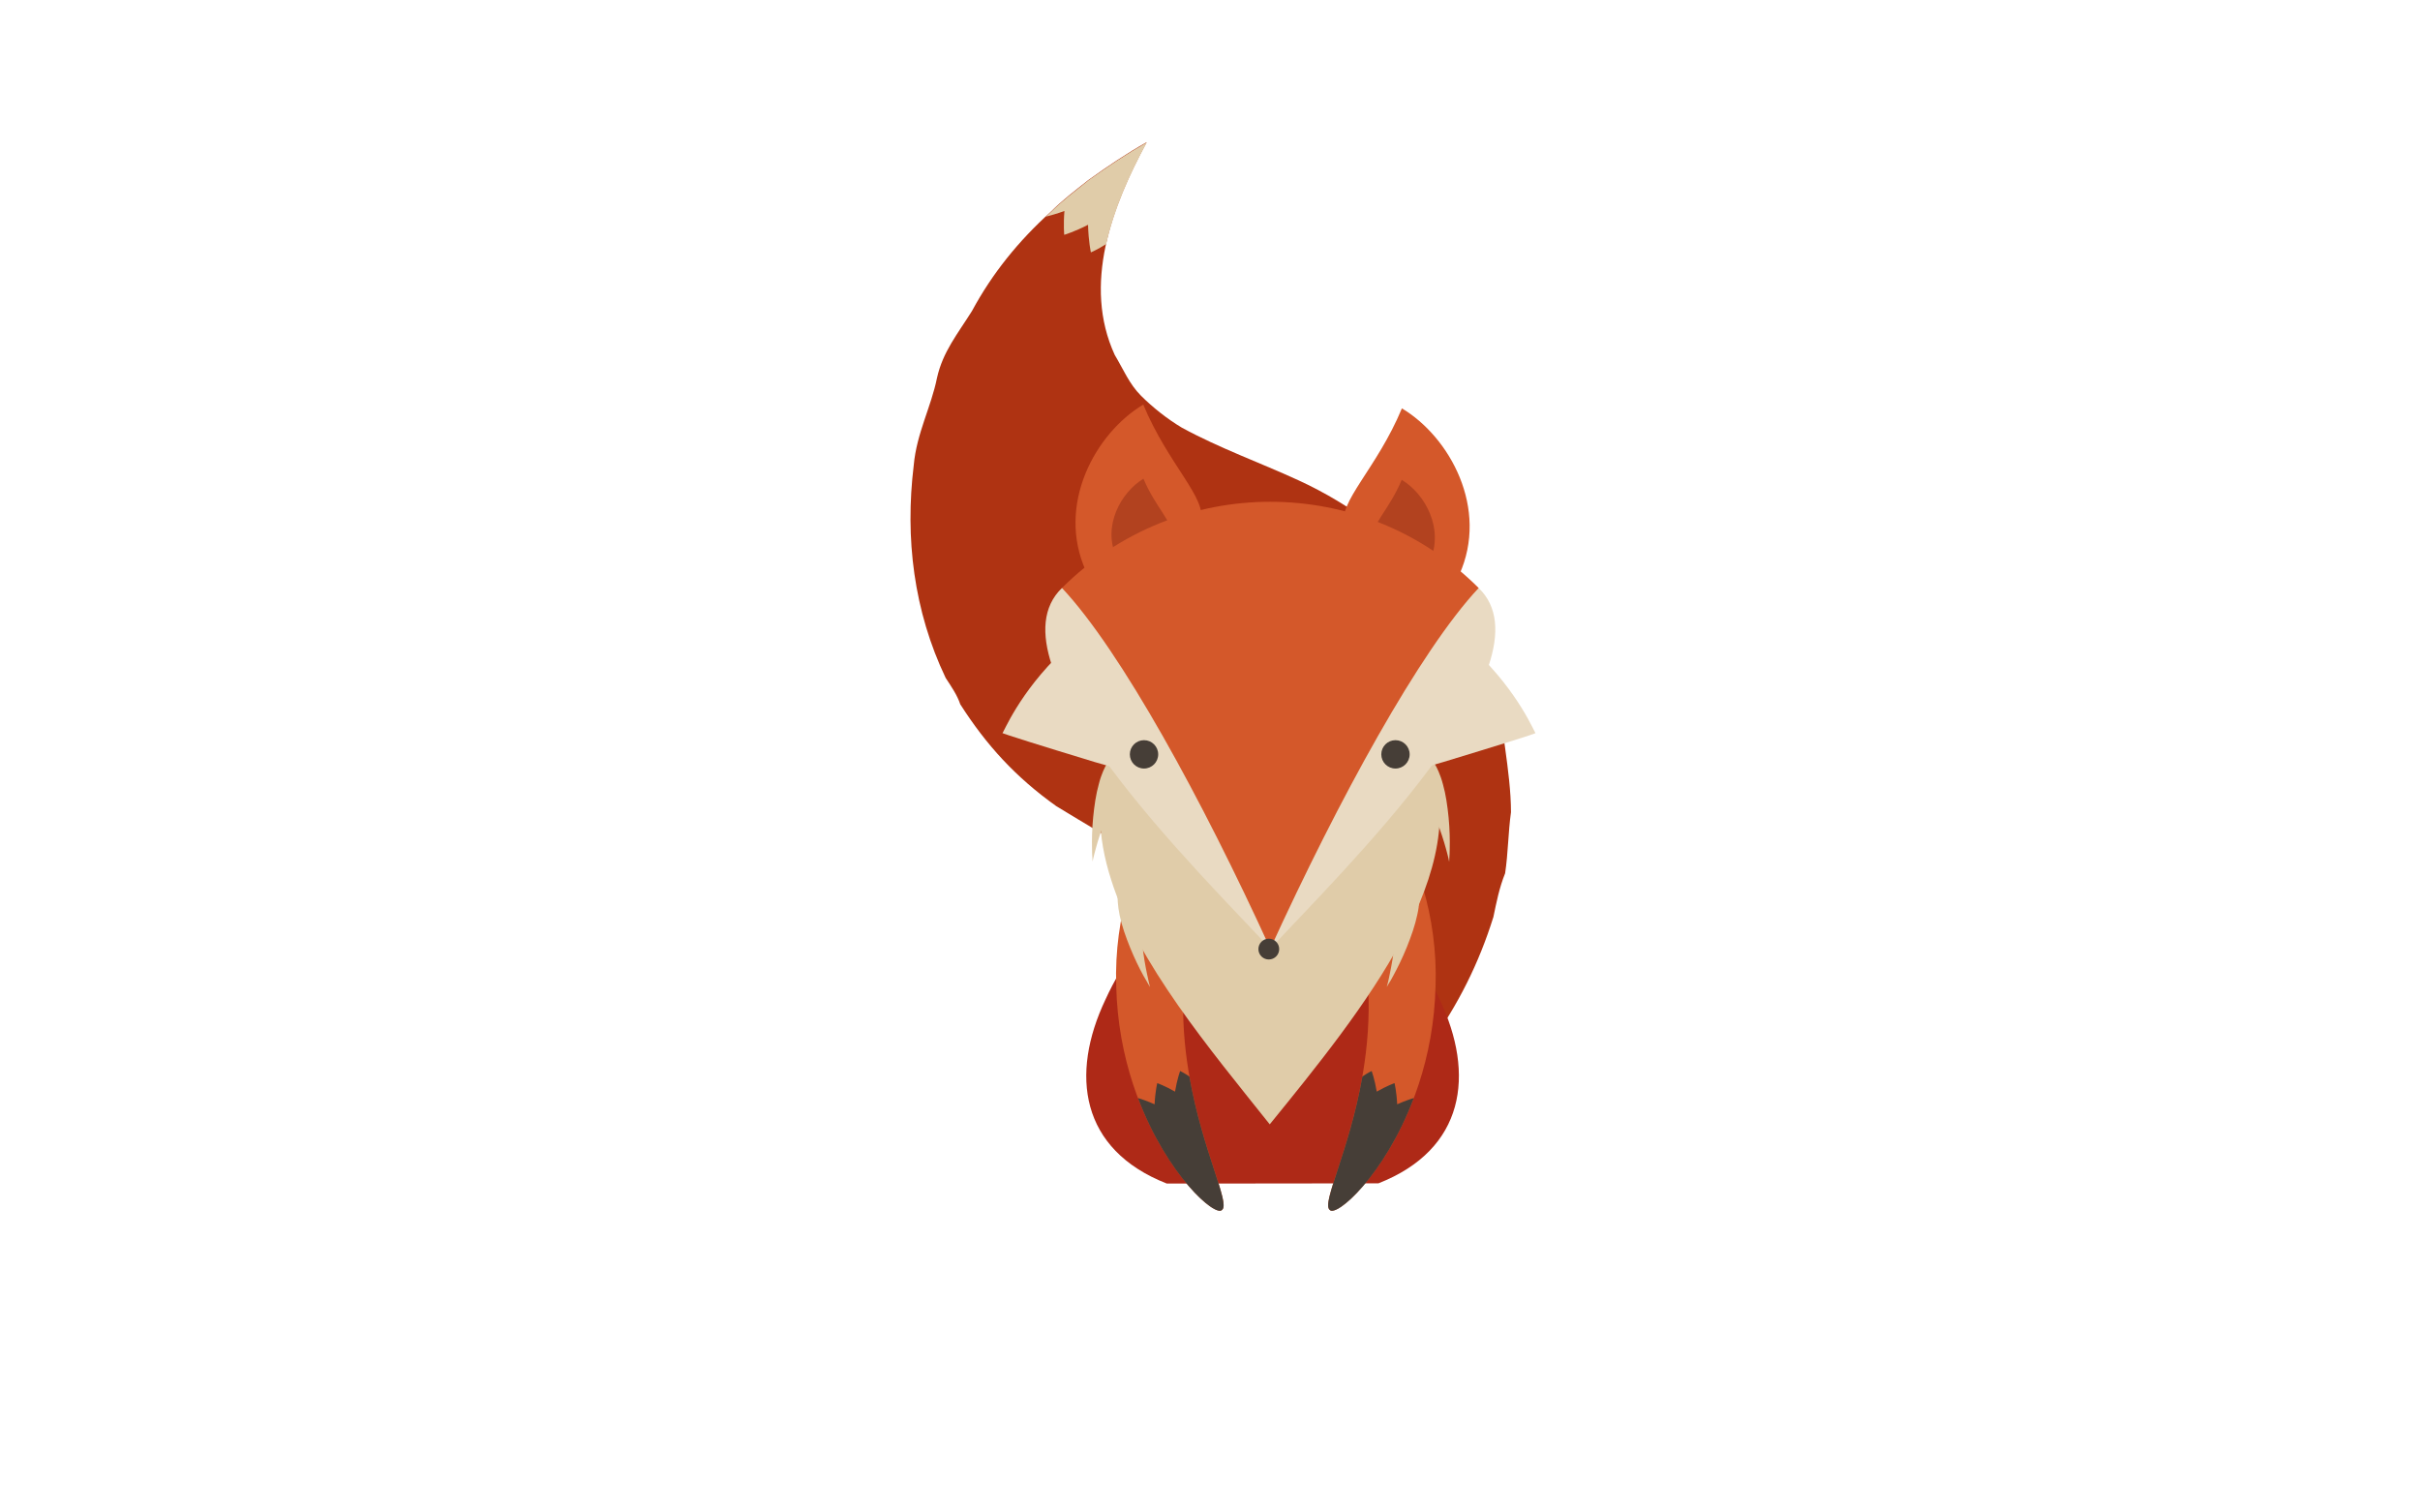 <?xml version="1.0" encoding="utf-8"?>
<!-- Generator: Adobe Illustrator 18.1.0, SVG Export Plug-In . SVG Version: 6.00 Build 0)  -->
<svg version="1.1" baseProfile="tiny" id="Layer_1" xmlns="http://www.w3.org/2000/svg" xmlns:xlink="http://www.w3.org/1999/xlink"
	 x="0px" y="0px" viewBox="0 0 1280 800" xml:space="preserve">
<g>
	<path fill="#AF3312" d="M686.7,254c57,26.2,101.7,77,109.4,141.7c1.5,10.8,3.1,23.1,3.1,33.9c-1.5,10.8-1.5,21.6-3.1,32.3
		c-3.1,7.7-4.6,15.4-6.2,23.1c-7.7,24.6-18.5,46.2-33.9,67.8c-7.7,12.3-16.9,20-26.2,30.8c-4.6,3.1-7.7,7.7-13.9,10.8
		c-1.5,1.5-1.5,3.1-3.1,4.6c-6.2,4.6-12.3,9.2-18.5,13.9c-7.7,4.6-13.9,7.7-21.6,12.3c27.7-40.1,40.1-100.1,1.5-137.1
		c-26.2-24.6-61.6-30.8-92.4-47.8c-7.7-4.6-15.4-9.2-23.1-13.9c-21.6-15.4-37-32.3-50.8-53.9c-1.5-4.6-4.6-9.2-7.7-13.9
		c-16.9-35.4-21.6-73.9-16.9-112.5c1.5-16.9,9.2-30.8,12.3-46.2c3.1-13.9,10.8-23.1,18.5-35.4c10.8-20,24.6-37,41.6-52.4
		c6.2-6.2,12.3-10.8,20-16.9c10.8-7.7,20-13.9,30.8-20c-18.5,33.9-33.9,75.5-16.9,112.5c4.6,7.7,7.7,15.4,13.9,21.6
		c6.2,6.2,13.9,12.3,21.6,16.9C645.1,237.1,666.7,244.8,686.7,254L686.7,254z"/>
	<path fill="#E0CCA9" d="M606.6,75.3c-10.8,6.2-20,12.3-30.8,20c-7.7,6.2-13.9,10.8-20,16.9c-0.9,0.8-1.7,1.6-2.6,2.4
		c2.3-0.6,5.7-1.5,9.8-3c-0.6,7.5-0.1,12.6-0.1,12.6s5.4-1.6,12.6-5.3c0.2,8.7,1.5,14.6,1.5,14.6s3.3-1.4,8.1-4.4
		C589.3,110.3,597.6,91.9,606.6,75.3z"/>
</g>
<path fill="#AE2917" d="M617.1,626c-45.8-18-51.2-57.7-32.4-97.3c17.9-39.6,60-79.3,88.4-97.2c28.4,17.9,70.5,57.6,88.4,97.2
	c18.8,39.6,13.4,79.2-32.4,97.2C691.8,626,654.5,626,617.1,626z"/>
<g>
	<path fill="#D4582A" d="M626,523c-3.1,62.7,26.4,112.2,20.4,116.9c-4.6,6-54.2-41.4-56-118.3c-1.3-37.5,10.8-70.4,24-90.9
		c13.3-20.9,27.7-29.3,32-25.9C656.1,412.2,627,460.6,626,523z"/>
	<path fill="#463E37" d="M629.1,569.4c-2.9-2-4.9-2.9-4.9-2.9s-1.6,4.3-2.7,10.9c-5.4-3.1-9.4-4.5-9.4-4.5s-1.1,4.5-1.4,11.2
		c-3.6-1.6-6.7-2.7-8.8-3.3c15.4,40.9,41.2,63.4,44.5,59.1C650.8,636.5,636,608.7,629.1,569.4z"/>
</g>
<g>
	<path fill="#D4582A" d="M723.7,523c3.1,62.7-26.4,112.2-20.4,116.9c4.6,6,54.2-41.4,56-118.3c1.3-37.5-10.8-70.4-24-90.9
		c-13.3-20.9-27.7-29.3-32-25.9C693.6,412.2,722.7,460.6,723.7,523z"/>
	<path fill="#463E37" d="M720.6,569.4c2.9-2,4.9-2.9,4.9-2.9s1.6,4.3,2.7,10.9c5.4-3.1,9.4-4.5,9.4-4.5s1.1,4.5,1.4,11.2
		c3.6-1.6,6.7-2.7,8.8-3.3c-15.4,40.9-41.2,63.4-44.5,59.1C698.9,636.5,713.7,608.7,720.6,569.4z"/>
</g>
<path fill="#E0CCA9" d="M755.1,399c26.7,60-34.7,135.7-83.5,195.7c-31.4-39.4-70.1-85.5-83.9-129.4c-7.4-23.1-8.3-45.3,0.4-66.3
	C643.7,399,699.4,399,755.1,399z"/>
<g>
	<path fill="#D4582A" d="M711.2,277.9c-3.9-12,17-29.9,30.3-61.9c25.3,15.1,46.2,53,30.3,88.1C751.6,295.4,731.4,286.6,711.2,277.9z
		"/>
	<path fill="#B2421F" d="M726.6,284.1c-1.9-5.9,8.3-14.6,14.8-30.3c12.4,7.4,22.6,26,14.8,43.2C746.4,292.7,736.5,288.4,726.6,284.1
		z"/>
</g>
<g>
	<path fill="#D4582A" d="M574.4,302.1c-15.9-35.1,5-73,30.3-88.1c13.3,32,34.2,49.9,30.3,61.9C614.8,284.6,594.6,293.4,574.4,302.1z
		"/>
	<path fill="#B2421F" d="M590.5,294.7c-7.5-16.5,2.4-34.3,14.3-41.5c6.3,15.1,16.1,23.5,14.3,29.1
		C609.5,286.5,600,290.6,590.5,294.7z"/>
</g>
<g>
	<path fill="#E0CCA9" d="M585.4,404.1c1.7-2.7,4.3-4.5,6.6-5.1c1.1-0.3,2.2-0.3,3.2-0.1c0.9,0.2,1.7,0.7,2.3,1.4
		c0.6,0.7,0.9,1.5,1.1,2.4c0.2,0.9,0.2,1.8,0.1,2.8c-0.2,1.9-0.9,3.9-2.2,5.8c-0.6,1-2.7,3.5-5,7.5c-2.3,4-4.7,9.4-6.9,14.9
		c-2.1,5.5-3.9,10.9-5,15.1c-0.6,2.1-1,3.8-1.3,5c-0.3,1.2-0.4,1.9-0.4,1.9s0-0.7-0.1-1.9c-0.1-1.2-0.2-3-0.2-5.2
		c-0.1-4.3,0-10.2,0.6-16.3c0.6-6.1,1.5-12.3,3-17.6C582.5,409.5,584.5,405.5,585.4,404.1z"/>
</g>
<g>
	<path fill="#E0CCA9" d="M747.8,411.4c-1.3-1.9-2-3.9-2.2-5.8c-0.1-1-0.1-1.9,0.1-2.8c0.2-0.9,0.5-1.7,1.1-2.4
		c0.6-0.7,1.4-1.2,2.3-1.4c0.9-0.2,2-0.2,3.2,0.1c2.3,0.6,4.8,2.4,6.6,5.1c0.9,1.3,2.9,5.3,4.3,10.6c1.5,5.2,2.4,11.5,3,17.6
		c0.6,6.1,0.7,12,0.6,16.3c0,2.2-0.1,4-0.2,5.2c-0.1,1.2-0.1,1.9-0.1,1.9s-0.2-0.7-0.4-1.9c-0.3-1.2-0.7-2.9-1.3-5
		c-1.1-4.1-2.9-9.6-5-15.1c-2.1-5.5-4.6-10.9-6.9-14.9C750.5,414.9,748.5,412.3,747.8,411.4z"/>
</g>
<g>
	<path fill="#E0CCA9" d="M737.5,474.1c-0.2-2.3,0.1-4.3,0.7-6.2c0.4-0.9,0.8-1.8,1.4-2.5c0.6-0.7,1.3-1.3,2.1-1.7s1.7-0.4,2.7-0.2
		c0.9,0.2,1.9,0.7,2.8,1.6c1.8,1.6,3.2,4.4,3.5,7.6c0.2,1.6,0.1,6.1-1.1,11.3c-1.1,5.3-3.2,11.3-5.5,17c-2.3,5.7-4.9,10.9-7,14.8
		c-1,1.9-1.9,3.5-2.6,4.5c-0.6,1.1-1,1.7-1,1.7s0.2-0.7,0.5-1.9c0.3-1.2,0.7-2.9,1.1-5c0.9-4.2,1.9-9.9,2.5-15.7
		c0.6-5.8,1-11.8,0.8-16.4C738.3,478.4,737.6,475.2,737.5,474.1z"/>
</g>
<path fill="#E9DAC2" d="M782.1,311c41.2,39.7-73.5,151.1-110.2,190.8C635.2,462.1,520.5,350.7,561.7,311
	C635.2,311,708.6,311,782.1,311z"/>
<path fill="#E9DAC2" d="M812.2,387.7c0.4,0.3-21.6,7.1-48.6,15.3c-27.5,8-59.9,17.4-92.4,17.6c-32.4-0.2-64.9-9.6-92.4-17.6
	c-27-8.2-49-15.1-48.6-15.3c0.5,0.3,8.4-20.9,32-43.4c23-22.3,61.8-45.9,109-45.7c47.2-0.3,86,23.4,109,45.7
	C803.8,366.8,811.7,387.9,812.2,387.7z"/>
<path fill="#D4582A" d="M782.1,311c-31.1,33.2-74.2,112-110.2,190.8c-36-78.8-79-157.6-110.2-190.8
	C622.6,250.2,721.2,250.2,782.1,311z"/>
<circle fill="#463E37" cx="738.1" cy="399" r="7.5"/>
<circle fill="#463E37" cx="671.1" cy="502" r="5.5"/>
<circle fill="#463E37" cx="605.1" cy="399" r="7.5"/>
<path fill="url(#Jive)" d="M783.9,523.6"/>
<path fill="url(#Jive)" d="M739.4,481.8"/>
<g>
	<path fill="#E0CCA9" d="M591.2,472.8c0.3-3.2,1.7-6,3.5-7.6c0.9-0.8,1.8-1.3,2.8-1.6c0.9-0.2,1.8-0.2,2.7,0.2
		c0.8,0.4,1.5,0.9,2.1,1.7c0.6,0.7,1,1.6,1.4,2.5c0.7,1.8,1,3.9,0.7,6.2c-0.1,1.1-0.8,4.3-1,8.9c-0.2,4.6,0.2,10.6,0.8,16.4
		c0.6,5.8,1.6,11.5,2.5,15.7c0.4,2.1,0.9,3.8,1.1,5c0.3,1.2,0.5,1.9,0.5,1.9s-0.4-0.6-1-1.7c-0.6-1.1-1.5-2.6-2.6-4.5
		c-2.1-3.8-4.7-9.1-7-14.8c-2.3-5.7-4.4-11.6-5.5-17C591.1,478.8,591,474.3,591.2,472.8z"/>
</g>
<g>
	<path fill="none" stroke="#E8A78E" stroke-miterlimit="10" d="M621.7,301.7"/>
</g>
<g>
	<path fill="none" stroke="#D7E2F2" stroke-linecap="round" stroke-linejoin="round" d="M662.1,302.2"/>
</g>
<g>
	<path fill="none" stroke="#FF4D4D" stroke-miterlimit="10" d="M681.8,225.4"/>
</g>
</svg>
